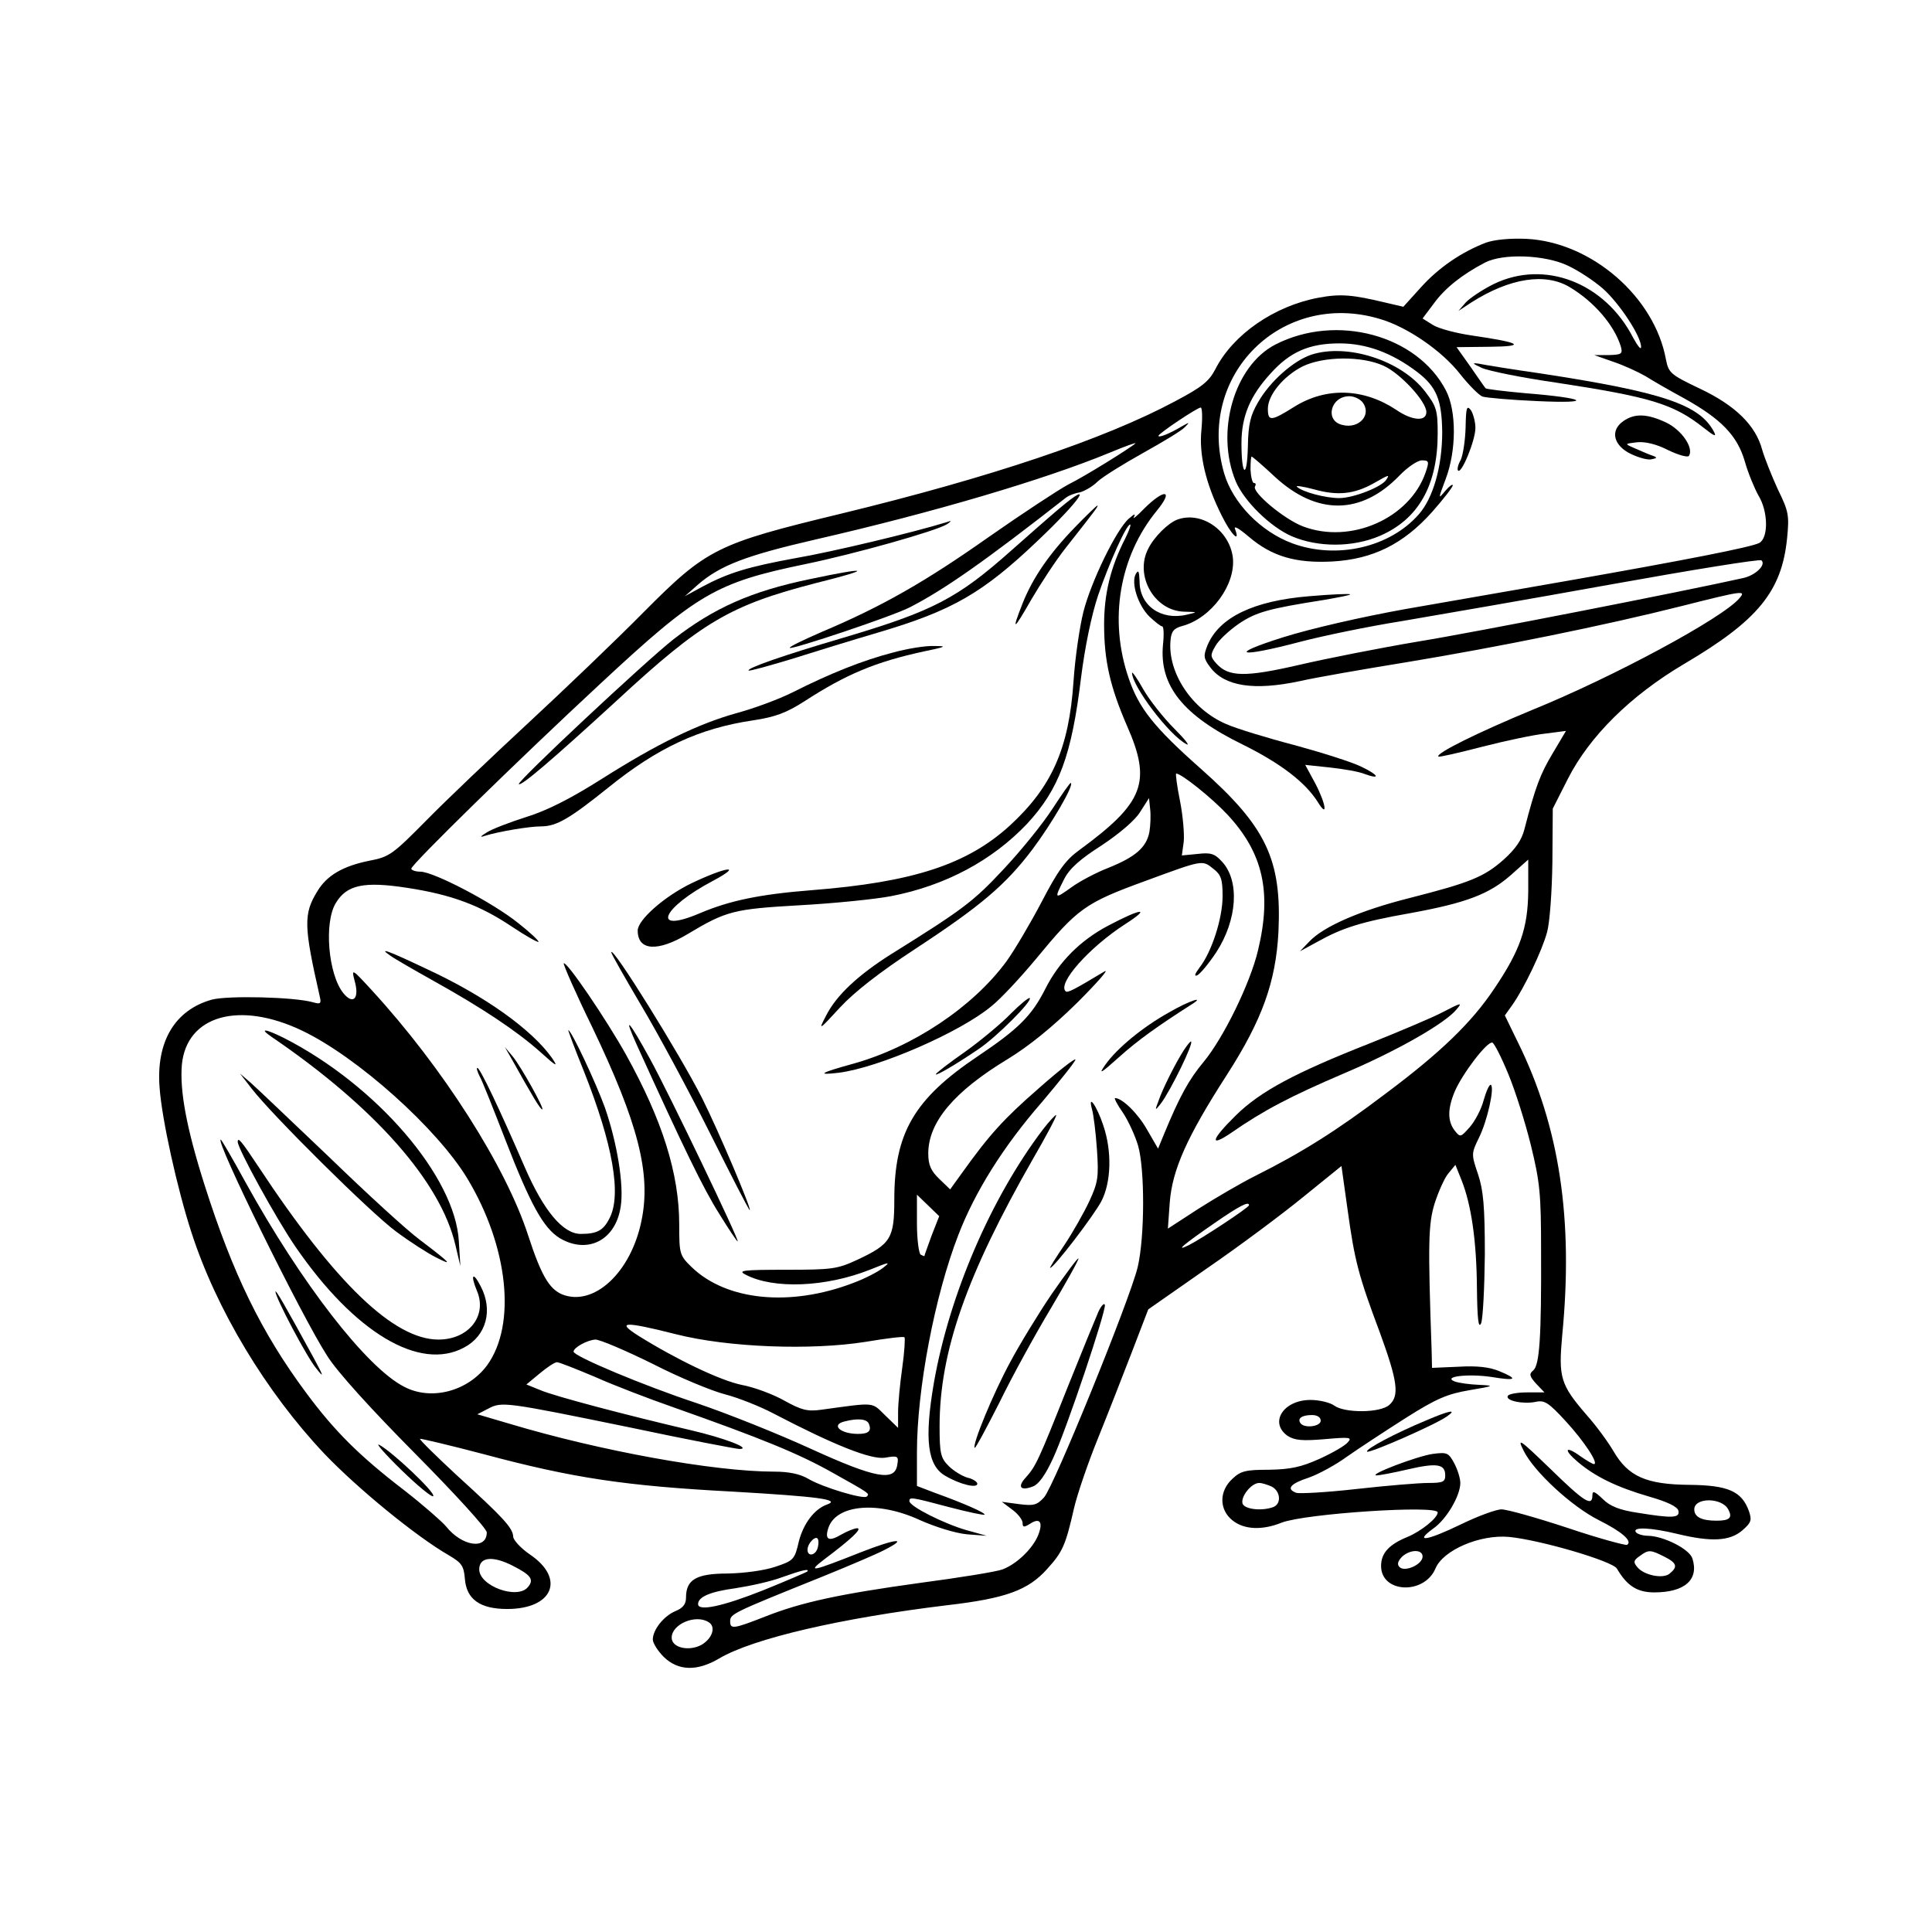<?xml version="1.0" standalone="no"?>
<!DOCTYPE svg PUBLIC "-//W3C//DTD SVG 20010904//EN"
 "http://www.w3.org/TR/2001/REC-SVG-20010904/DTD/svg10.dtd">
<svg version="1.0" xmlns="http://www.w3.org/2000/svg"
 width="512pt" height="512pt" viewBox="0 0 512 512"
 preserveAspectRatio="xMidYMid meet">
<g transform="translate(0,512) scale(0.1,-0.1)"
fill="#000000" stroke="none">
<path d="M3938 4477 c-65 -25 -125 -66 -172 -118 l-47 -52 -47 11 c-88 21
-119 24 -178 13 -117 -22 -226 -97 -273 -189 -17 -33 -36 -48 -108 -86 -187
-100 -488 -201 -883 -297 -331 -80 -356 -92 -525 -262 -71 -72 -209 -204 -305
-293 -96 -89 -218 -205 -270 -258 -89 -90 -98 -97 -151 -107 -70 -14 -113 -39
-138 -81 -37 -60 -36 -92 6 -277 5 -21 3 -23 -18 -17 -50 14 -224 18 -267 7
-98 -27 -149 -111 -139 -234 6 -84 47 -268 84 -382 66 -205 198 -424 353 -588
88 -92 243 -219 330 -269 34 -20 39 -28 42 -62 4 -54 40 -80 112 -80 121 0
155 80 61 144 -25 17 -45 39 -45 48 -1 23 -27 51 -148 161 -56 52 -101 96 -99
98 2 1 79 -17 170 -41 235 -63 375 -84 660 -99 224 -13 286 -21 249 -34 -34
-12 -63 -51 -75 -98 -11 -48 -14 -51 -62 -67 -29 -10 -82 -17 -126 -18 -84 0
-111 -16 -111 -64 0 -18 -9 -28 -29 -36 -30 -13 -59 -49 -59 -75 0 -9 13 -30
29 -46 38 -37 88 -39 147 -4 90 53 323 107 604 141 156 18 215 40 265 96 41
45 49 63 71 160 9 39 38 123 64 187 26 64 66 167 90 229 l43 112 156 109 c86
59 201 145 256 190 l100 81 16 -114 c19 -138 29 -176 86 -328 47 -129 52 -167
25 -191 -24 -22 -119 -22 -146 -2 -11 8 -39 15 -63 15 -72 0 -110 -60 -61 -95
19 -12 38 -14 98 -9 67 6 74 5 62 -8 -7 -9 -40 -28 -75 -44 -49 -22 -77 -28
-134 -29 -61 0 -75 -3 -97 -24 -36 -33 -35 -82 0 -110 31 -25 79 -27 131 -6
63 24 413 47 413 27 0 -15 -44 -50 -80 -65 -49 -20 -70 -43 -70 -77 0 -72 114
-77 144 -7 20 49 118 91 195 84 83 -8 274 -64 286 -84 27 -46 54 -63 99 -63
81 0 119 34 101 90 -8 25 -76 59 -117 60 -15 0 -30 5 -33 10 -9 14 40 12 110
-5 91 -22 139 -19 172 9 24 21 26 27 18 51 -19 53 -55 69 -158 70 -114 1 -162
22 -201 89 -14 24 -46 68 -72 97 -69 80 -74 99 -64 210 30 307 -7 553 -117
776 l-35 72 20 28 c31 44 79 144 92 193 7 25 13 108 14 186 l1 141 40 79 c57
112 165 220 309 305 195 115 258 192 272 333 6 60 4 71 -24 128 -16 35 -35 82
-42 106 -17 64 -70 117 -165 162 -78 37 -83 42 -90 77 -30 166 -197 311 -369
320 -44 2 -85 -2 -108 -10z m217 -61 c28 -13 69 -40 93 -61 43 -38 102 -127
101 -155 0 -8 -9 3 -21 25 -75 146 -235 208 -370 142 -30 -15 -63 -37 -74 -49
l-19 -22 35 23 c101 64 195 79 260 40 65 -39 117 -100 135 -156 6 -21 3 -23
-32 -24 l-38 0 51 -18 c27 -9 66 -27 85 -38 19 -12 64 -38 101 -58 99 -55 142
-99 162 -168 9 -32 26 -72 36 -90 26 -42 27 -113 2 -126 -21 -11 -194 -45
-507 -100 -126 -22 -320 -56 -430 -75 -117 -21 -252 -52 -325 -75 -149 -47
-118 -55 45 -12 61 16 182 41 270 55 88 15 337 58 553 97 217 39 396 68 400
64 13 -12 -16 -40 -49 -47 -156 -35 -712 -144 -860 -168 -101 -17 -243 -45
-316 -62 -143 -33 -187 -32 -219 3 -17 19 -17 23 -3 47 8 15 36 41 62 59 46
31 79 40 225 63 40 7 72 13 70 15 -2 2 -50 0 -108 -5 -148 -12 -239 -56 -270
-130 -11 -28 -11 -34 7 -58 38 -51 116 -63 238 -37 39 9 165 31 282 50 242 40
524 97 730 149 162 41 171 42 153 21 -43 -52 -334 -209 -551 -297 -140 -58
-256 -115 -247 -123 2 -2 54 10 116 26 62 16 138 32 168 35 l54 7 -35 -59
c-33 -55 -46 -89 -75 -201 -7 -29 -24 -53 -55 -81 -52 -46 -89 -61 -250 -102
-131 -33 -227 -75 -265 -115 l-25 -26 46 25 c66 37 116 53 246 76 148 27 209
50 267 101 l46 41 0 -84 c-1 -97 -21 -156 -90 -258 -60 -90 -143 -170 -289
-279 -128 -97 -222 -156 -344 -217 -40 -20 -108 -60 -152 -88 l-80 -52 5 70
c7 87 46 174 151 337 94 146 130 247 137 379 9 192 -32 279 -206 433 -123 109
-164 160 -191 240 -53 154 -25 322 75 444 45 55 21 59 -33 6 -20 -21 -33 -31
-28 -23 5 10 1 8 -13 -4 -33 -28 -101 -168 -121 -248 -10 -40 -22 -122 -26
-183 -12 -178 -57 -280 -169 -383 -113 -103 -257 -150 -524 -171 -140 -11
-219 -28 -297 -61 -131 -56 -102 14 35 86 82 44 34 37 -58 -7 -72 -35 -142
-97 -142 -125 0 -54 53 -57 133 -9 102 61 121 66 297 76 91 5 199 16 241 24
145 28 269 95 361 192 85 92 118 181 143 388 10 79 27 163 45 217 29 85 75
188 85 188 3 0 -3 -17 -13 -37 -39 -76 -56 -147 -56 -228 0 -96 16 -165 60
-267 67 -151 46 -205 -126 -331 -36 -26 -57 -55 -100 -138 -30 -57 -72 -128
-93 -157 -89 -121 -248 -227 -406 -271 -87 -24 -99 -31 -39 -24 106 13 324
108 406 177 24 19 76 75 116 123 112 136 131 150 293 209 152 56 149 55 178
32 21 -16 25 -28 25 -73 0 -59 -29 -148 -61 -189 -12 -16 -15 -24 -7 -21 8 3
31 31 51 61 56 86 63 190 15 241 -19 21 -30 24 -64 20 l-42 -4 5 36 c2 20 -2
69 -10 109 -8 39 -12 72 -10 72 14 0 95 -65 136 -109 94 -101 118 -205 81
-359 -21 -89 -93 -235 -145 -297 -39 -47 -63 -91 -104 -190 l-16 -39 -29 50
c-24 43 -66 84 -85 84 -3 0 6 -18 21 -39 14 -21 32 -60 40 -87 18 -62 18 -241
-1 -322 -21 -87 -222 -581 -248 -610 -19 -21 -28 -23 -67 -18 l-45 6 28 -21
c15 -11 27 -27 27 -35 0 -12 4 -12 20 -2 26 17 35 4 21 -31 -15 -36 -57 -76
-94 -90 -15 -6 -114 -22 -220 -36 -210 -29 -313 -51 -409 -89 -84 -33 -93 -34
-93 -13 0 20 4 22 245 119 69 28 142 59 163 70 67 34 32 31 -60 -5 -134 -53
-145 -55 -98 -19 72 54 100 81 87 82 -8 0 -27 -8 -43 -17 -32 -19 -44 -14 -34
17 20 63 131 73 242 22 40 -18 94 -35 125 -38 l53 -4 -54 15 c-59 17 -151 63
-151 77 0 11 4 11 105 -16 50 -13 92 -22 94 -20 4 4 -54 30 -132 58 l-47 18 0
90 c0 166 47 414 110 576 44 114 119 234 221 351 49 58 89 108 89 113 0 5 -44
-29 -97 -76 -93 -81 -131 -123 -204 -225 l-31 -43 -29 28 c-22 21 -29 37 -29
67 0 83 68 164 210 250 56 34 119 85 185 150 55 55 87 92 71 82 -80 -48 -97
-57 -102 -52 -22 21 62 116 158 178 70 45 44 43 -45 -4 -74 -39 -131 -96 -167
-168 -36 -71 -71 -106 -180 -179 -168 -113 -220 -203 -220 -379 0 -103 -9
-118 -99 -160 -52 -24 -66 -26 -188 -26 -115 0 -129 -2 -107 -13 74 -39 213
-33 329 13 52 21 57 22 35 5 -14 -11 -49 -29 -79 -40 -167 -64 -336 -47 -428
42 -32 31 -33 35 -33 113 0 135 -45 277 -141 450 -53 95 -158 249 -165 242 -2
-2 31 -78 75 -168 122 -255 157 -389 131 -514 -28 -138 -127 -229 -211 -195
-34 15 -55 51 -89 155 -59 183 -226 445 -414 650 -54 59 -55 59 -46 25 13 -46
-4 -64 -30 -32 -40 49 -52 187 -20 239 29 48 74 58 190 40 117 -18 192 -46
277 -103 36 -24 68 -42 70 -40 2 2 -22 25 -54 50 -67 54 -224 136 -259 136
-13 0 -24 4 -24 8 0 11 281 286 503 492 255 237 304 266 541 315 131 27 348
88 376 106 13 9 12 10 -2 5 -87 -27 -305 -79 -399 -95 -126 -23 -179 -39 -248
-76 l-46 -25 35 31 c59 51 128 77 310 119 314 72 608 159 780 230 41 17 71 28
69 25 -13 -12 -135 -88 -178 -109 -26 -14 -122 -77 -212 -140 -166 -117 -281
-183 -442 -251 -48 -21 -86 -39 -84 -42 6 -5 273 84 319 108 91 47 197 121
414 291 7 5 22 11 35 13 12 3 34 15 48 29 14 13 69 47 121 76 52 29 102 59
110 68 14 14 13 14 -10 1 -30 -18 -60 -30 -60 -24 0 6 103 75 112 75 4 0 5
-26 2 -58 -7 -66 11 -144 54 -229 24 -49 50 -75 35 -35 -4 10 10 2 36 -20 62
-53 125 -71 222 -66 107 6 188 46 264 131 30 34 55 66 55 71 0 4 -9 -2 -20
-15 -19 -23 -19 -22 1 31 29 76 29 181 1 235 -76 147 -290 205 -452 122 -109
-56 -160 -231 -105 -363 22 -52 91 -120 148 -145 70 -30 162 -30 234 1 102 44
153 134 153 271 0 61 -3 72 -33 111 -63 83 -207 129 -302 98 -47 -16 -109 -70
-141 -126 -20 -34 -26 -58 -27 -117 -2 -88 -17 -80 -17 8 0 72 23 126 77 185
51 57 102 80 183 80 71 0 139 -25 206 -76 51 -39 65 -74 66 -159 0 -91 -24
-175 -62 -218 -77 -88 -218 -120 -335 -77 -84 31 -158 107 -181 186 -75 260
153 486 412 409 73 -21 166 -85 214 -147 23 -29 50 -56 59 -59 9 -3 75 -9 146
-12 152 -7 129 8 -33 21 -56 5 -104 11 -105 13 -2 2 -20 28 -40 57 l-37 52 88
1 c99 1 83 11 -48 30 -41 6 -87 18 -103 28 l-27 17 30 40 c29 40 74 76 135
108 48 25 159 21 220 -8z m-489 -265 c45 -20 114 -95 114 -123 0 -26 -38 -23
-80 6 -86 57 -185 61 -270 8 -62 -39 -70 -39 -70 -5 0 36 41 86 92 112 56 27
156 28 214 2z m-56 -96 c27 -33 -8 -73 -53 -61 -47 11 -31 76 19 76 12 0 27
-7 34 -15z m-231 -199 c111 -102 228 -101 329 3 22 23 49 41 60 41 19 0 20 -3
10 -32 -42 -122 -199 -191 -325 -143 -50 19 -136 91 -127 106 3 5 2 9 -3 9 -4
0 -8 16 -9 35 0 19 1 35 3 35 2 0 30 -24 62 -54z m295 -7 c-11 -19 -87 -49
-125 -49 -36 0 -97 16 -112 30 -5 4 16 1 46 -7 61 -17 105 -13 157 16 42 24
43 24 34 10z m-628 -934 c-8 -41 -37 -66 -109 -95 -31 -12 -75 -35 -97 -51
-46 -33 -47 -32 -20 21 14 28 42 53 100 90 48 32 89 67 102 89 l23 36 3 -29
c2 -16 1 -43 -2 -61z m-2246 -526 c147 -70 359 -260 439 -393 108 -180 130
-386 52 -494 -51 -69 -148 -95 -220 -57 -100 51 -273 275 -421 543 -34 62 -63
112 -65 112 -16 0 214 -468 282 -573 26 -42 118 -143 233 -259 105 -106 190
-199 190 -209 0 -47 -66 -37 -108 16 -11 13 -60 56 -110 95 -120 92 -185 157
-260 258 -119 160 -195 316 -270 552 -48 151 -66 250 -60 319 13 130 152 169
318 90z m3197 -115 c18 -43 45 -128 60 -189 24 -98 27 -129 27 -280 1 -230 -4
-303 -21 -317 -11 -9 -10 -15 8 -35 l22 -23 -46 0 c-25 0 -48 -4 -51 -9 -8
-13 41 -23 74 -16 23 5 34 -2 79 -51 49 -53 89 -114 75 -114 -3 0 -19 9 -36
21 -40 29 -46 18 -7 -15 46 -39 103 -67 189 -92 49 -14 76 -27 78 -38 4 -19
-16 -20 -108 -5 -47 7 -73 17 -92 36 -23 22 -28 23 -28 10 0 -31 -22 -17 -112
71 -82 79 -88 83 -70 47 28 -56 127 -147 198 -183 62 -31 91 -56 76 -66 -4 -2
-75 17 -158 45 -82 27 -160 49 -175 49 -14 0 -63 -18 -108 -40 -89 -43 -125
-49 -73 -11 35 24 72 87 72 121 0 12 -7 35 -16 52 -15 28 -19 30 -57 25 -42
-6 -173 -56 -149 -57 7 0 45 7 83 16 78 18 99 14 99 -16 0 -17 -6 -20 -45 -20
-25 0 -110 -7 -190 -16 -80 -9 -152 -13 -160 -10 -27 10 -16 24 33 40 26 9 72
34 102 56 30 21 100 67 155 102 82 52 111 64 170 74 65 11 67 12 25 14 -25 1
-54 5 -65 9 -33 13 35 21 97 12 66 -11 73 -6 22 15 -26 11 -59 15 -109 12
l-70 -3 -1 45 c-10 285 -9 336 8 391 10 31 26 67 36 79 l19 23 16 -40 c26 -65
40 -161 41 -285 1 -84 4 -110 11 -95 5 12 9 94 10 182 0 128 -4 171 -18 213
-18 53 -18 55 2 96 23 46 42 134 32 141 -4 2 -12 -16 -19 -40 -6 -24 -23 -56
-37 -72 -24 -27 -25 -28 -40 -9 -19 25 -19 57 0 103 20 47 86 134 100 130 5
-2 24 -39 42 -83z m-1528 -428 c-10 -28 -19 -52 -19 -54 0 -2 -4 0 -10 3 -5 3
-10 41 -10 82 l0 77 29 -28 30 -29 -20 -51z m841 80 c0 -6 -126 -89 -160 -106
-39 -19 -12 3 69 59 68 47 91 58 91 47z m-1518 -342 c138 -35 358 -43 502 -20
54 9 101 15 103 12 2 -2 0 -39 -6 -81 -6 -42 -11 -95 -11 -118 l0 -41 -34 33
c-37 36 -24 35 -170 15 -36 -5 -52 -1 -97 24 -30 17 -81 36 -114 42 -57 12
-172 67 -273 130 -60 38 -39 39 100 4z m-63 -78 c70 -36 157 -72 192 -81 35
-9 93 -32 129 -51 161 -84 259 -123 296 -117 33 6 36 4 32 -18 -6 -46 -57 -37
-228 41 -85 39 -222 94 -305 122 -139 46 -325 124 -325 136 0 11 37 31 58 32
12 0 80 -29 151 -64z m-152 -35 c49 -22 143 -58 209 -81 232 -82 330 -122 419
-172 102 -57 100 -56 92 -64 -8 -8 -116 24 -155 47 -22 13 -52 19 -90 19 -160
0 -462 55 -702 127 l-85 25 29 15 c36 19 44 18 376 -50 151 -32 282 -57 290
-57 33 1 -40 29 -130 50 -171 40 -361 90 -398 106 l-37 15 35 29 c19 16 40 30
46 30 6 0 51 -18 101 -39z m1923 -116 c0 -16 -45 -21 -54 -6 -8 12 4 21 31 21
14 0 23 -6 23 -15z m-1197 -9 c7 -18 -1 -26 -29 -26 -47 0 -73 24 -36 33 35 9
60 7 65 -7z m1068 -166 c23 -13 25 -46 3 -54 -30 -11 -75 -6 -81 9 -6 18 23
55 44 55 8 0 23 -5 34 -10z m1209 -60 c12 -22 4 -30 -31 -30 -40 0 -59 10 -59
30 0 32 73 32 90 0z m-2414 -105 c-7 -18 -26 -20 -26 -2 0 18 24 41 28 27 2
-6 1 -17 -2 -25z m1604 -20 c0 -21 -47 -42 -61 -28 -7 7 -5 15 6 27 21 20 55
21 55 1z m640 0 c34 -17 37 -27 15 -45 -17 -15 -68 -5 -86 17 -11 13 -10 18 6
29 24 18 29 17 65 -1z m-3050 -25 c47 -24 56 -36 39 -56 -28 -34 -129 3 -129
47 0 33 36 37 90 9z m779 -15 c-3 -2 -56 -25 -118 -50 -106 -42 -171 -56 -171
-36 0 19 32 33 99 42 39 6 94 18 123 29 53 19 75 24 67 15z m-261 -134 c20
-12 10 -43 -19 -60 -33 -18 -79 -8 -79 19 0 36 64 63 98 41z"/>
<path d="M3927 4145 c18 -8 106 -26 197 -39 249 -38 310 -56 390 -119 29 -23
36 -26 28 -11 -38 72 -137 105 -457 154 -77 11 -151 23 -165 26 -20 3 -19 1 7
-11z"/>
<path d="M3884 3987 c-1 -35 -7 -73 -13 -86 -7 -12 -10 -25 -7 -28 9 -10 46
80 46 113 0 16 -6 38 -12 47 -11 14 -13 7 -14 -46z"/>
<path d="M4302 4004 c-36 -25 -26 -65 20 -87 21 -10 46 -17 55 -14 16 3 16 5
-2 11 -11 4 -31 13 -45 19 -25 11 -25 11 9 15 21 2 51 -5 82 -21 27 -13 52
-20 55 -15 13 21 -19 68 -60 88 -51 24 -84 25 -114 4z"/>
<path d="M2808 3773 c-25 -21 -82 -71 -127 -111 -144 -128 -207 -161 -446
-232 -160 -47 -257 -81 -251 -87 2 -2 52 12 112 30 60 19 164 51 232 71 196
58 276 104 422 243 115 109 152 165 58 86z"/>
<path d="M2849 3723 c-68 -70 -112 -134 -139 -202 -30 -76 -25 -74 23 10 24
41 65 104 92 138 78 99 87 111 83 111 -2 0 -29 -26 -59 -57z"/>
<path d="M3120 3743 c-24 -9 -61 -45 -77 -77 -37 -71 16 -165 95 -167 37 -1
37 -1 7 -8 -68 -16 -125 24 -125 88 -1 27 -3 32 -10 20 -13 -23 5 -82 36 -113
15 -14 30 -26 34 -26 4 0 5 -22 2 -49 -10 -108 53 -187 211 -264 101 -50 166
-100 199 -152 28 -46 22 -5 -7 50 l-26 48 66 -7 c36 -4 77 -11 91 -17 44 -16
38 -3 -8 19 -24 12 -103 37 -176 57 -73 19 -155 44 -182 56 -92 39 -156 137
-148 222 2 24 9 32 31 38 78 21 143 111 134 183 -10 72 -84 122 -147 99z"/>
<path d="M2145 3585 c-154 -32 -253 -76 -360 -159 -75 -59 -416 -378 -410
-384 6 -6 89 65 258 220 228 211 302 254 530 313 153 38 142 44 -18 10z"/>
<path d="M2364 3390 c-77 -20 -163 -54 -264 -105 -36 -18 -101 -42 -145 -54
-105 -29 -213 -82 -360 -175 -82 -52 -145 -84 -200 -101 -44 -14 -91 -32 -105
-41 -18 -11 -19 -14 -5 -9 35 11 117 25 149 25 41 0 76 21 177 102 131 106
242 158 385 179 59 9 88 20 135 50 111 72 189 105 319 133 58 12 61 14 25 14
-22 1 -72 -7 -111 -18z"/>
<path d="M3000 3337 c0 -35 98 -165 144 -189 11 -6 -4 13 -32 41 -29 29 -66
76 -82 104 -16 29 -30 48 -30 44z"/>
<path d="M2790 2978 c-25 -39 -83 -111 -130 -161 -80 -86 -108 -107 -299 -226
-87 -55 -145 -109 -172 -163 -21 -40 -19 -39 37 22 39 42 106 94 199 155 174
114 240 170 311 264 51 68 110 169 102 176 -2 2 -23 -29 -48 -67z"/>
<path d="M1035 2587 c11 -8 63 -38 115 -67 129 -72 219 -132 282 -188 43 -39
48 -41 31 -16 -53 75 -177 164 -330 235 -105 50 -133 60 -98 36z"/>
<path d="M1620 2596 c0 -4 36 -67 79 -140 43 -72 125 -224 182 -338 57 -114
104 -206 106 -205 4 5 -82 208 -126 296 -59 117 -241 409 -241 387z"/>
<path d="M2679 2434 c-24 -25 -79 -71 -121 -101 -43 -30 -78 -57 -78 -60 0 -5
55 27 115 68 47 32 141 126 134 134 -3 2 -25 -16 -50 -41z"/>
<path d="M3098 2437 c-70 -39 -138 -95 -169 -139 -19 -27 -12 -23 36 20 51 46
105 84 191 139 42 26 -5 11 -58 -20z"/>
<path d="M3820 2436 c-25 -13 -110 -49 -190 -81 -198 -78 -290 -127 -355 -191
-66 -65 -71 -86 -12 -46 85 59 155 96 300 158 137 58 267 132 297 169 16 19
14 19 -40 -9z"/>
<path d="M1688 2350 c124 -273 176 -380 217 -445 25 -41 48 -75 50 -75 6 0
-184 396 -232 483 -57 104 -73 121 -35 37z"/>
<path d="M1547 2282 c77 -194 101 -329 68 -391 -16 -32 -33 -41 -76 -41 -47 0
-98 61 -148 176 -69 159 -119 264 -126 264 -3 0 0 -10 6 -22 7 -12 37 -88 68
-168 67 -173 101 -234 144 -261 74 -44 149 -6 162 84 9 57 -10 170 -42 262
-24 66 -89 205 -97 205 -1 0 17 -49 41 -108z"/>
<path d="M3138 2338 c-21 -32 -57 -103 -68 -136 -10 -26 -9 -26 6 -7 26 34 90
165 80 165 -2 0 -10 -10 -18 -22z"/>
<path d="M1358 2310 c53 -95 74 -130 79 -130 7 0 -56 113 -78 140 l-21 25 20
-35z"/>
<path d="M2894 2180 c4 -14 10 -62 13 -106 5 -73 3 -87 -20 -137 -14 -30 -44
-83 -66 -116 -23 -34 -40 -61 -38 -61 10 0 116 139 136 177 26 51 28 132 5
200 -17 52 -42 87 -30 43z"/>
<path d="M2764 2127 c-138 -182 -248 -438 -289 -671 -26 -151 -17 -220 30
-247 39 -23 85 -34 85 -21 0 5 -12 13 -26 16 -14 4 -37 18 -50 31 -21 21 -24
33 -24 105 0 197 71 400 247 708 36 62 64 115 62 117 -2 1 -18 -16 -35 -38z"/>
<path d="M2788 1692 c-36 -53 -86 -135 -111 -182 -46 -85 -101 -219 -94 -227
2 -2 31 52 65 119 33 68 95 181 137 251 42 71 75 130 73 132 -2 2 -33 -40 -70
-93z"/>
<path d="M2911 1644 c-7 -16 -44 -106 -82 -201 -77 -194 -84 -209 -111 -239
-23 -25 -13 -36 20 -23 15 6 33 31 53 75 37 80 141 392 137 406 -2 6 -10 -3
-17 -18z"/>
<path d="M720 2372 c273 -186 448 -384 487 -552 l13 -55 -4 65 c-9 171 -218
414 -463 539 -50 25 -68 27 -33 3z"/>
<path d="M667 2235 c54 -70 315 -329 383 -379 35 -26 83 -57 105 -68 47 -24
41 -17 -42 46 -34 25 -142 124 -240 219 -99 94 -192 183 -208 197 l-29 25 31
-40z"/>
<path d="M630 2094 c0 -18 101 -202 153 -278 156 -227 329 -331 447 -267 59
31 77 99 44 162 -21 41 -28 31 -10 -12 28 -66 -22 -129 -102 -129 -118 0 -273
149 -477 458 -45 68 -55 80 -55 66z"/>
<path d="M730 1697 c0 -16 83 -173 107 -202 22 -28 22 -25 -5 25 -78 143 -102
184 -102 177z"/>
<path d="M1063 1225 c43 -42 82 -74 85 -70 8 8 -111 120 -143 136 -11 6 15
-24 58 -66z"/>
<path d="M3780 1356 c-82 -34 -163 -77 -157 -83 6 -5 180 71 211 93 29 20 9
17 -54 -10z"/>
</g>
</svg>